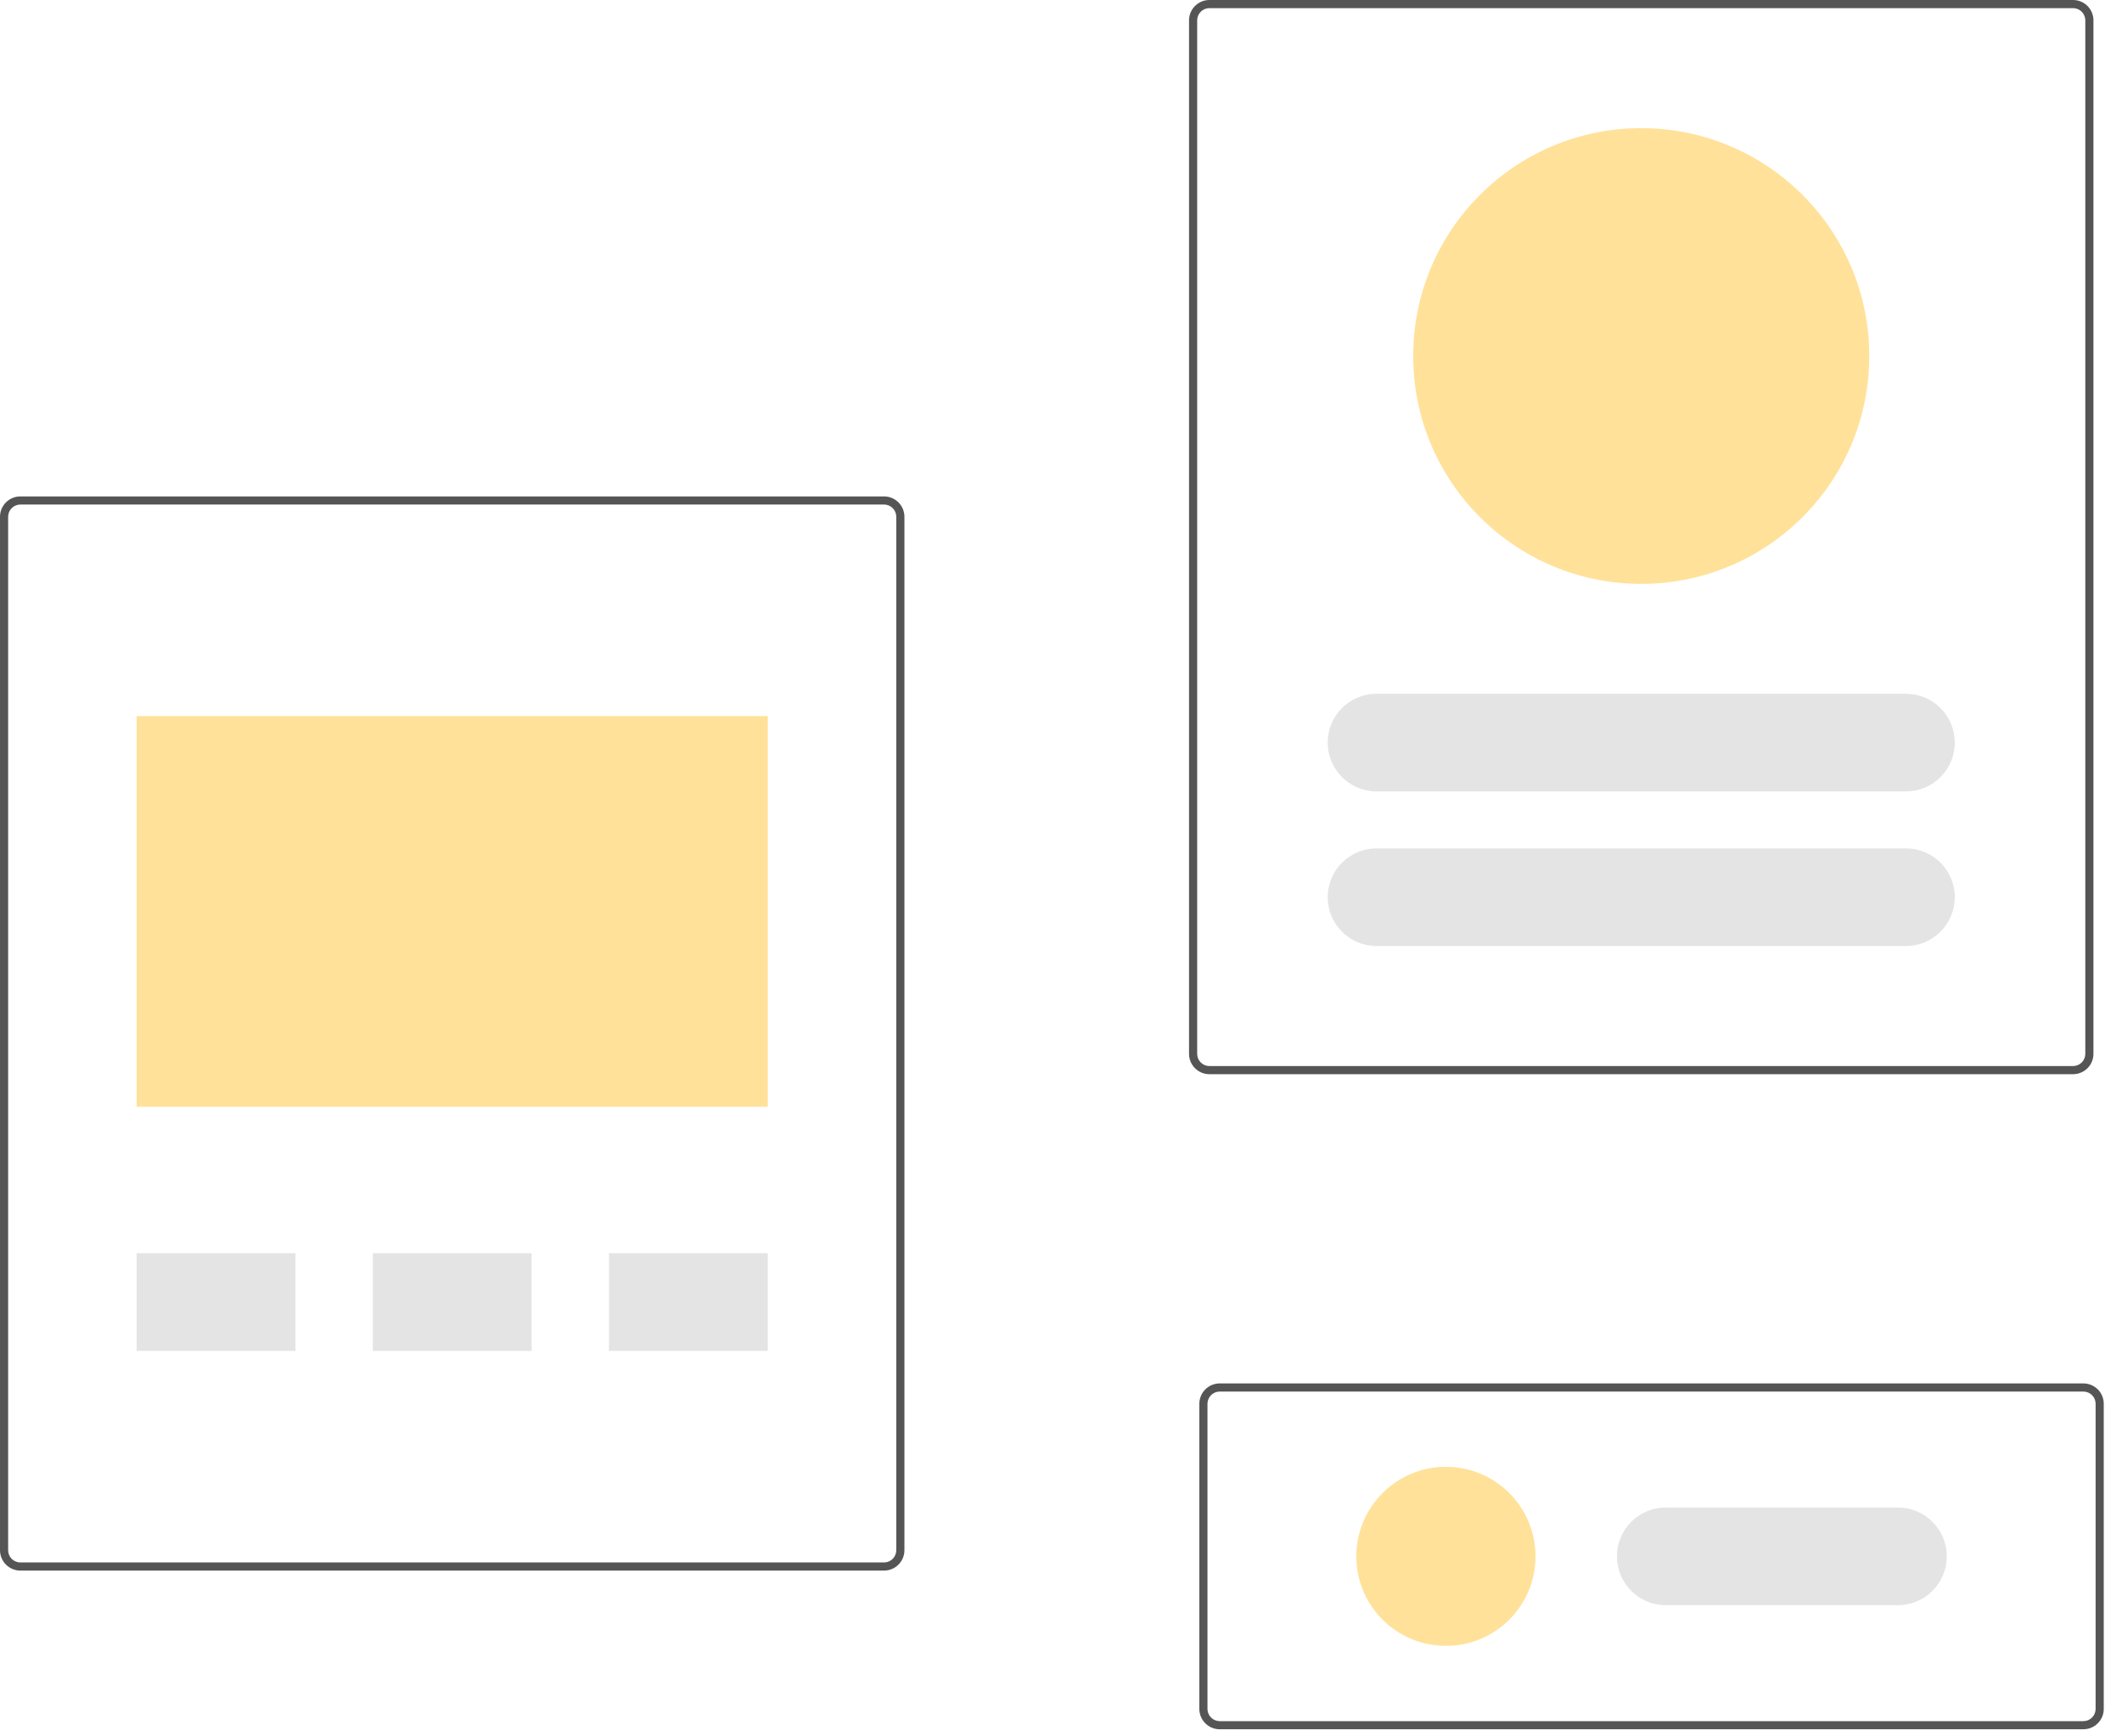 <svg width="110" height="90" viewBox="0 0 110 90" fill="none" xmlns="http://www.w3.org/2000/svg">
<path d="M45.828 81.407H1.055C0.776 81.406 0.507 81.295 0.309 81.097C0.112 80.9 0 80.632 0 80.352V26.784C0 26.504 0.112 26.236 0.309 26.039C0.507 25.841 0.776 25.73 1.055 25.73H45.828C46.108 25.73 46.376 25.841 46.574 26.039C46.772 26.236 46.883 26.504 46.883 26.784V80.352C46.883 80.632 46.772 80.9 46.574 81.097C46.376 81.295 46.108 81.406 45.828 81.407V81.407ZM1.055 26.151C0.888 26.151 0.727 26.218 0.608 26.337C0.489 26.455 0.422 26.616 0.422 26.784V80.352C0.422 80.52 0.489 80.681 0.608 80.799C0.727 80.918 0.888 80.985 1.055 80.985H45.828C45.996 80.985 46.157 80.918 46.275 80.799C46.394 80.681 46.461 80.52 46.461 80.352V26.784C46.461 26.616 46.394 26.455 46.275 26.337C46.157 26.218 45.996 26.151 45.828 26.151H1.055Z" fill="#555555"/>
<path d="M39.801 37.118H7.083V57.364H39.801V37.118Z" fill="#FFE199"/>
<path d="M15.315 64.957H7.083V70.019H15.315V64.957Z" fill="#E4E4E4"/>
<path d="M39.801 64.957H31.568V70.019H39.801V64.957Z" fill="#E4E4E4"/>
<path d="M27.558 64.957H19.326V70.019H27.558V64.957Z" fill="#E4E4E4"/>
<path d="M107.465 55.677H62.692C62.412 55.677 62.144 55.566 61.946 55.368C61.748 55.17 61.637 54.902 61.637 54.623V1.054C61.637 0.775 61.748 0.507 61.946 0.309C62.144 0.112 62.412 0 62.692 0H107.465C107.744 0 108.013 0.112 108.211 0.309C108.408 0.507 108.52 0.775 108.52 1.054V54.623C108.52 54.902 108.408 55.17 108.211 55.368C108.013 55.566 107.744 55.677 107.465 55.677V55.677ZM62.692 0.422C62.524 0.422 62.363 0.489 62.245 0.607C62.126 0.726 62.059 0.887 62.059 1.054V54.623C62.059 54.79 62.126 54.951 62.245 55.07C62.363 55.188 62.524 55.255 62.692 55.255H107.465C107.633 55.255 107.793 55.188 107.912 55.07C108.031 54.951 108.098 54.79 108.098 54.623V1.054C108.098 0.887 108.031 0.726 107.912 0.607C107.793 0.489 107.633 0.422 107.465 0.422H62.692Z" fill="#555555"/>
<path d="M107.999 89.631H63.227C62.947 89.631 62.679 89.52 62.481 89.322C62.283 89.124 62.172 88.856 62.171 88.577V72.76C62.172 72.48 62.283 72.212 62.481 72.014C62.679 71.817 62.947 71.705 63.227 71.705H107.999C108.279 71.705 108.547 71.817 108.745 72.014C108.943 72.212 109.054 72.48 109.054 72.76V88.577C109.054 88.856 108.943 89.124 108.745 89.322C108.547 89.52 108.279 89.631 107.999 89.631V89.631ZM63.227 72.127C63.059 72.127 62.898 72.194 62.779 72.312C62.66 72.431 62.594 72.592 62.593 72.76V88.577C62.594 88.745 62.66 88.906 62.779 89.024C62.898 89.143 63.059 89.209 63.227 89.21H107.999C108.167 89.209 108.328 89.143 108.447 89.024C108.565 88.906 108.632 88.745 108.632 88.577V72.76C108.632 72.592 108.565 72.431 108.447 72.312C108.328 72.194 108.167 72.127 107.999 72.127H63.227Z" fill="#555555"/>
<path d="M98.799 35.959H71.358C69.959 35.959 68.825 37.092 68.825 38.49V38.49C68.825 39.888 69.959 41.02 71.358 41.02H98.799C100.198 41.02 101.332 39.888 101.332 38.49C101.332 37.092 100.198 35.959 98.799 35.959Z" fill="#E4E4E4"/>
<path d="M98.799 43.973H71.358C69.959 43.973 68.825 45.106 68.825 46.503V46.503C68.825 47.901 69.959 49.034 71.358 49.034H98.799C100.198 49.034 101.332 47.901 101.332 46.503C101.332 45.106 100.198 43.973 98.799 43.973Z" fill="#E4E4E4"/>
<path d="M85.078 30.263C91.607 30.263 96.899 24.976 96.899 18.453C96.899 11.93 91.607 6.643 85.078 6.643C78.55 6.643 73.258 11.93 73.258 18.453C73.258 24.976 78.55 30.263 85.078 30.263Z" fill="#FFE199"/>
<path d="M98.384 78.138H86.352C84.953 78.138 83.819 79.271 83.819 80.668C83.819 82.066 84.953 83.199 86.352 83.199H98.384C99.783 83.199 100.917 82.066 100.917 80.668C100.917 79.271 99.783 78.138 98.384 78.138Z" fill="#E4E4E4"/>
<path d="M74.953 85.308C77.518 85.308 79.597 83.231 79.597 80.668C79.597 78.106 77.518 76.028 74.953 76.028C72.389 76.028 70.31 78.106 70.31 80.668C70.31 83.231 72.389 85.308 74.953 85.308Z" fill="#FFE199"/>
</svg>
